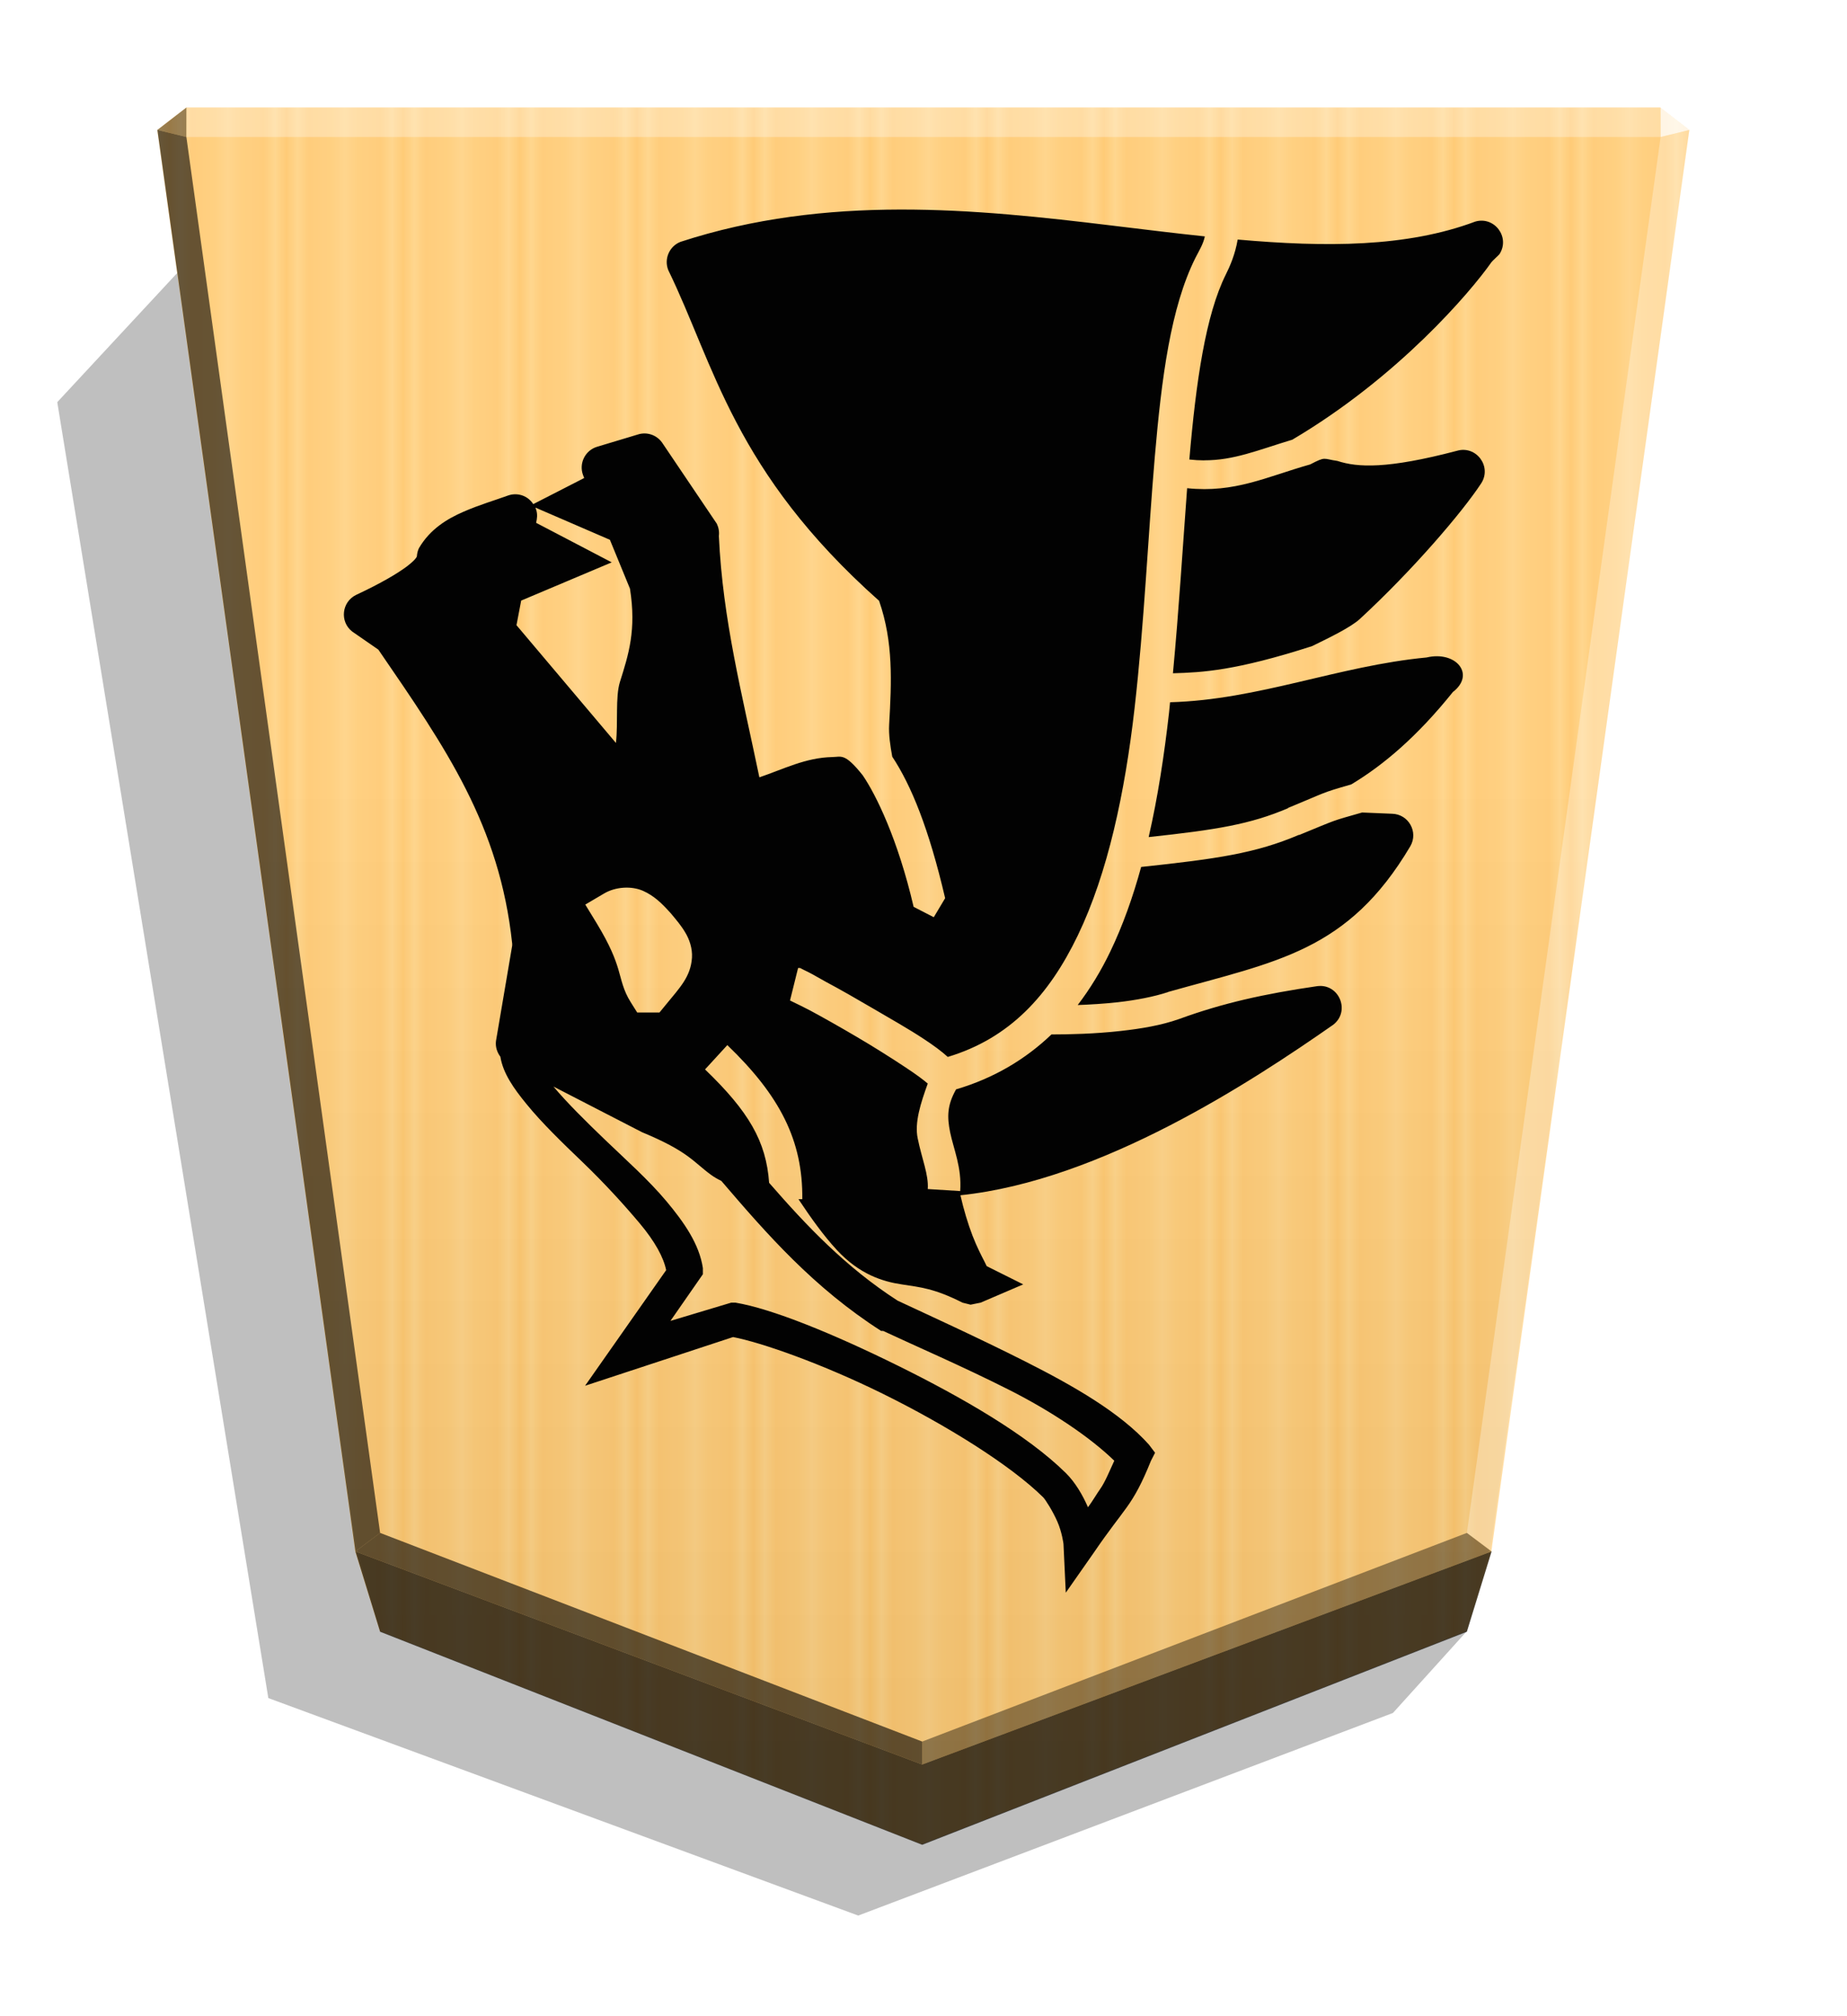 <?xml version="1.0" encoding="UTF-8" standalone="no"?>
<svg
   width="498.898"
   height="544.252"
   viewBox="0 0 1320 1440"
   version="1.1"
   id="svg73892"
   sodipodi:docname="1_HORSE.svg"
   inkscape:version="1.2 (dc2aedaf03, 2022-05-15)"
   xmlns:inkscape="http://www.inkscape.org/namespaces/inkscape"
   xmlns:sodipodi="http://sodipodi.sourceforge.net/DTD/sodipodi-0.dtd"
   xmlns="http://www.w3.org/2000/svg"
   xmlns:svg="http://www.w3.org/2000/svg">
  <sodipodi:namedview
     id="namedview73894"
     pagecolor="#ffffff"
     bordercolor="#666666"
     borderopacity="1.0"
     inkscape:showpageshadow="2"
     inkscape:pageopacity="0.0"
     inkscape:pagecheckerboard="0"
     inkscape:deskcolor="#d1d1d1"
     showgrid="false"
     inkscape:zoom="0.48753485"
     inkscape:cx="46.150547"
     inkscape:cy="491.24694"
     inkscape:window-width="1916"
     inkscape:window-height="2022"
     inkscape:window-x="5750"
     inkscape:window-y="0"
     inkscape:window-maximized="0"
     inkscape:current-layer="svg73892" />
  <style
     id="style73796"><![CDATA[.B{color-interpolation-filters:sRGB}.C{fill-opacity:.98}]]></style>
  <defs
     id="defs73842">
    <linearGradient
       id="A"
       x1="-1430.769"
       y1="-77.47"
       x2="-1409.955"
       y2="-77.47"
       spreadMethod="reflect"
       gradientUnits="userSpaceOnUse">
      <stop
         offset="0"
         stop-color="#ffd285"
         id="stop73798" />
      <stop
         offset=".232"
         stop-color="#ffcd79"
         id="stop73800" />
      <stop
         offset=".616"
         stop-color="#ffca73"
         id="stop73802" />
      <stop
         offset=".808"
         stop-color="#ffd386"
         id="stop73804" />
      <stop
         offset="1"
         stop-color="#ffc86e"
         id="stop73806" />
    </linearGradient>
    <filter
       id="B"
       x="-0.012"
       y="-0.01"
       width="1.023"
       height="1.02"
       class="B">
      <feGaussianBlur
         stdDeviation="2.441"
         id="feGaussianBlur73809" />
    </filter>
    <linearGradient
       id="C"
       x1="-904.556"
       y1="-406.052"
       x2="-904.556"
       y2="184.159"
       gradientUnits="userSpaceOnUse">
      <stop
         offset="0"
         id="stop73812" />
      <stop
         offset=".604"
         stop-color="#fff"
         id="stop73814" />
    </linearGradient>
    <filter
       inkscape:label="Combined Lighting"
       inkscape:menu="Bevels"
       inkscape:menu-tooltip="Basic specular bevel to use for building textures"
       style="color-interpolation-filters:sRGB;"
       id="filter2484"
       x="-0.053"
       y="-0.047"
       width="1.105"
       height="1.093">
      <feGaussianBlur
         stdDeviation="6"
         in="SourceGraphic"
         result="result0"
         id="feGaussianBlur2466" />
      <feDiffuseLighting
         lighting-color="rgb(255,255,255)"
         diffuseConstant="1"
         surfaceScale="4"
         result="result5"
         id="feDiffuseLighting2470">
        <feDistantLight
           elevation="45"
           azimuth="235"
           id="feDistantLight2468" />
      </feDiffuseLighting>
      <feComposite
         k1="1.4"
         in2="SourceGraphic"
         in="result5"
         result="fbSourceGraphic"
         operator="arithmetic"
         id="feComposite2472" />
      <feGaussianBlur
         result="result0"
         in="fbSourceGraphic"
         stdDeviation="6"
         id="feGaussianBlur2474" />
      <feSpecularLighting
         specularExponent="25"
         specularConstant="1"
         surfaceScale="4"
         lighting-color="rgb(255,255,255)"
         result="result1"
         in="result0"
         id="feSpecularLighting2478">
        <feDistantLight
           azimuth="235"
           elevation="45"
           id="feDistantLight2476" />
      </feSpecularLighting>
      <feComposite
         k3="1"
         k2="1"
         operator="arithmetic"
         in="fbSourceGraphic"
         in2="result1"
         result="result4"
         id="feComposite2480" />
      <feComposite
         operator="in"
         result="result2"
         in2="SourceGraphic"
         in="result4"
         id="feComposite2482" />
    </filter>
    <filter
       inkscape:label="Combined Lighting"
       inkscape:menu="Bevels"
       inkscape:menu-tooltip="Basic specular bevel to use for building textures"
       style="color-interpolation-filters:sRGB;"
       id="filter3554"
       x="-0.035"
       y="-0.029"
       width="1.07"
       height="1.058">
      <feGaussianBlur
         stdDeviation="6"
         in="SourceGraphic"
         result="result0"
         id="feGaussianBlur3536" />
      <feDiffuseLighting
         lighting-color="rgb(255,255,255)"
         diffuseConstant="1"
         surfaceScale="4"
         result="result5"
         id="feDiffuseLighting3540">
        <feDistantLight
           elevation="45"
           azimuth="235"
           id="feDistantLight3538" />
      </feDiffuseLighting>
      <feComposite
         k1="1.4"
         in2="SourceGraphic"
         in="result5"
         result="fbSourceGraphic"
         operator="arithmetic"
         id="feComposite3542" />
      <feGaussianBlur
         result="result0"
         in="fbSourceGraphic"
         stdDeviation="6"
         id="feGaussianBlur3544" />
      <feSpecularLighting
         specularExponent="25"
         specularConstant="1"
         surfaceScale="4"
         lighting-color="rgb(255,255,255)"
         result="result1"
         in="result0"
         id="feSpecularLighting3548">
        <feDistantLight
           azimuth="280"
           elevation="45"
           id="feDistantLight3546" />
      </feSpecularLighting>
      <feComposite
         k3="1"
         k2="1"
         operator="arithmetic"
         in="fbSourceGraphic"
         in2="result1"
         result="result4"
         id="feComposite3550" />
      <feComposite
         operator="in"
         result="result2"
         in2="SourceGraphic"
         in="result4"
         id="feComposite3552" />
    </filter>
  </defs>
  <path
     style="mix-blend-mode:multiply"
     d="M-2699.281 228.709l26.181 28.949 190.592 72.165 210.264-77.468 75.234-461.629-45.894-49.39z"
     transform="matrix(-2.005 0 0 2.005 -4364.078 706.823)"
     opacity=".5"
     filter="url(#B)"
     id="path73844" />
  <path
     d="M-1220.221-390.88l-194.139 75.893-8.809 28.459-70.567 506.333 10.349 7.986h525.404l10.348-7.986-70.567-506.333-8.809-28.459z"
     fill="url(#A)"
     transform="matrix(-2.005 0 0 -2.005 -1787.639 533.542)"
     id="path73846" />
  <path
     d="M-904.556-434.511l-194.139 75.893-8.809 31.887-70.567 502.905 10.349 7.986h525.404l10.349-7.986-70.567-502.905-8.809-31.887z"
     opacity=".25"
     fill="url(#C)"
     transform="matrix(-2.005 0 0 -2.005 -1154.688 446.055)"
     style="mix-blend-mode:overlay;filter:url(#filter2484)"
     id="path73848" />
  <path
     d="M133.204 97.854l.043-21.064-20.75 16.013 20.707 5.052zm932.803 1010.214l-17.664-13.248-389.274 149.021v16.402z"
     opacity=".4"
     id="path73850" />
  <path
     d="M253.993 1108.068l17.664-13.248 387.412 149.021v16.402z"
     opacity=".6"
     id="path73852" />
  <path
     d="M253.993 1108.068l17.664-13.248L133.204 97.854l-20.707-5.052z"
     opacity=".6"
     id="path73854" />
  <g
     fill="#fff"
     id="g73862">
    <path
       d="M1066.007 1108.068l-17.664-13.248 138.453-996.966 20.707-5.052z"
       opacity=".3"
       id="path73856" />
    <path
       d="M1186.796 97.854l-.043-21.064 20.75 16.013-20.707 5.052z"
       opacity=".8"
       id="path73858" />
    <path
       d="M1186.796 97.854H133.204l.043-21.064h1053.506l.043 21.064z"
       opacity=".3"
       id="path73860" />
  </g>
  <path
     d="M271.655 1165.416l-17.663-57.348 405.076 152.176 406.938-152.176-17.663 57.348-389.275 152.176-387.413-152.176z"
     opacity=".7"
     id="path73864" />
  <path
     id="path13156"
     style="color:#000000;font-style:normal;font-variant:normal;font-weight:normal;font-stretch:normal;font-size:medium;line-height:normal;font-family:sans-serif;font-variant-ligatures:normal;font-variant-position:normal;font-variant-caps:normal;font-variant-numeric:normal;font-variant-alternates:normal;font-variant-east-asian:normal;font-feature-settings:normal;font-variation-settings:normal;text-indent:0;text-align:start;text-decoration:none;text-decoration-line:none;text-decoration-style:solid;text-decoration-color:#000000;letter-spacing:normal;word-spacing:normal;text-transform:none;writing-mode:lr-tb;direction:ltr;text-orientation:mixed;dominant-baseline:auto;baseline-shift:baseline;text-anchor:start;white-space:normal;shape-padding:0;shape-margin:0;inline-size:0;clip-rule:nonzero;display:inline;overflow:visible;visibility:visible;isolation:auto;mix-blend-mode:normal;color-interpolation:sRGB;color-interpolation-filters:linearRGB;solid-color:#000000;solid-opacity:1;fill:#020202;fill-opacity:1;fill-rule:nonzero;stroke:none;stroke-width:30.938;stroke-linecap:butt;stroke-linejoin:round;stroke-miterlimit:4;stroke-dasharray:none;stroke-dashoffset:0;stroke-opacity:1;color-rendering:auto;image-rendering:auto;shape-rendering:auto;text-rendering:auto;enable-background:accumulate;stop-color:#000000;filter:url(#filter3554)"
     d="m 761.69,1137.52 20.29,-28.975 c 11.026,-16.137 17.249,-23.556 23.183,-31.864 5.987,-8.316 10.93,-17.32 17.373,-33.331 l 2.957,-5.779 -4.366,-5.771 c -20.411,-22.847 -54.035,-42.066 -88.372,-59.392 -34.327,-17.323 -69.072,-33.072 -91.266,-43.47 -36.966,-23.848 -64.847,-53.181 -91.819,-84.16 -2.108,-29.64 -14.567,-50.936 -45.801,-80.982 l 15.936,-17.374 c 37.555,36.122 54.035,68.121 53.578,110.066 h -2.738 c 8.925,13.419 17.986,26.077 27.389,36.22 16.332,17.628 32.946,22.608 46.359,24.618 13.399,2.057 23.381,2.868 43.465,13.043 0.063,0.032 5.682,1.448 5.773,1.448 h 0.01 c 0.254,-0.039 7.193,-1.448 7.193,-1.448 l 30.427,-13.043 -26.076,-13.018 c -0.432,-0.711 -0.66,-1.448 -1.448,-2.957 -2.21,-4.26 -5.58,-10.739 -8.722,-18.842 -3.259,-8.522 -6.292,-18.534 -8.621,-28.835 100.738,-10.477 208.45,-81.328 266.49,-121.822 12.436,-9.738 4.049,-29.621 -11.57,-27.512 -37.948,5.504 -67.602,12.169 -98.36,23.37 l -0.356,0.145 -0.01,-0.015 c -12.575,4.46 -27.036,6.866 -41.382,8.471 -18.867,2.108 -37.065,2.515 -49.754,2.515 -18.603,17.762 -41.152,31.256 -68.166,39.212 -6.391,11.313 -6.487,19.553 -4.257,30.628 2.438,11.951 8.42,25.151 7.198,42.018 l -23.183,-1.448 c 0.737,-10.142 -4.26,-21.686 -7.198,-36.22 -2.337,-11.237 2.108,-25.06 7.198,-39.109 -2.827,-2.438 -7.711,-6.182 -15.936,-11.595 -9.942,-6.594 -22.71,-14.671 -34.773,-21.735 -12.06,-7.099 -24.125,-13.904 -33.316,-18.842 -4.559,-2.438 -8.72,-4.369 -11.59,-5.779 -1.448,-0.686 -2.108,-1.092 -2.827,-1.397 l 5.768,-23.198 h 1.448 c 0.61,0.24 2.21,1.219 2.827,1.448 1.219,0.584 1.295,0.66 2.962,1.448 3.259,1.6 8.313,4.658 13.023,7.198 9.533,5.072 21.006,11.62 33.331,18.842 12.324,7.198 25.726,14.783 36.225,21.735 7.099,4.668 12.586,8.705 17.168,12.842 44.288,-13.297 72.348,-44.033 92.909,-86.739 21.433,-44.49 33.69,-101.923 40.576,-162.233 6.904,-60.314 9.634,-123.111 14.465,-179.632 4.869,-56.518 11.351,-106.616 28.97,-141.965 2.957,-5.791 5.583,-9.83 6.795,-15.461 -21.554,-2.261 -43.607,-4.996 -66.166,-7.719 -98,-11.89 -203.916,-22.522 -308.555,11.605 -8.011,3.129 -11.971,12.268 -8.727,20.256 32.897,67.475 46.745,143.784 150.637,236.12 10.295,29.653 8.925,57.875 7.198,88.367 -0.406,7.198 0.762,15.019 2.21,22.954 13.5,20.399 26.202,51.313 37.796,101.079 l -8.118,13.586 -14.402,-7.404 c -11.29,-48.457 -26.922,-80.117 -36.365,-93.943 -12.984,-16.259 -15.301,-13.117 -21.73,-13.043 -19.195,0.432 -34.606,8.522 -52.147,14.486 -12.487,-60.123 -26.171,-112.372 -28.949,-172.387 0.381,-2.957 -0.147,-6.007 -1.448,-8.732 l -39.109,-57.929 c -3.868,-5.499 -10.93,-7.915 -17.374,-5.794 l -28.97,8.712 c -8.621,2.515 -13.299,11.869 -10.145,20.29 l 0.813,2.057 -36.406,18.641 c -3.868,-6.01 -11.3,-8.514 -18.014,-6.149 -9.533,3.477 -20.345,6.586 -31.858,11.603 -11.524,4.996 -23.901,12.367 -31.864,26.06 -0.864,1.829 -1.295,3.785 -1.448,5.794 -0.053,0.33 -0.762,2.286 -7.198,7.239 -6.49,4.846 -18.039,11.801 -36.194,20.284 -10.305,4.996 -11.869,18.986 -2.957,26.086 l 18.816,13.018 c 48.503,70.654 86.605,125.433 95.653,209.946 0.053,0.483 -0.043,0.94 0,1.448 l -11.575,68.084 c -0.533,4.173 0.762,8.123 3.132,11.27 1.93,11.991 9.637,22.72 18.532,33.636 11.234,13.812 25.649,27.695 40.561,41.997 14.905,14.303 29.101,29.809 40.556,43.46 10.886,12.987 16.96,24.181 18.837,33.331 l -57.95,82.574 105.746,-34.778 c 20.249,3.868 63.521,19.022 107.192,40.577 44.896,22.162 90.9,50.642 114.458,73.882 1.6,1.6 6.901,9.934 10.14,17.379 3.259,7.404 4.366,15.687 4.366,15.931 z m 15.855,-61.02 c -3.863,-8.867 -9.195,-17.912 -15.855,-24.463 -27.532,-27.167 -74.081,-53.987 -120.235,-76.77 -46.154,-22.784 -89.96,-40.626 -115.884,-44.907 h -2.957 l -43.465,13.043 23.183,-33.331 v -4.356 c -2.515,-17.071 -13.404,-32.687 -26.091,-47.821 -12.69,-15.133 -28.533,-29.158 -43.444,-43.465 -14.051,-13.482 -27.597,-26.858 -37.274,-38.401 l 63.34,32.623 c 33.101,13.703 36.487,21.092 49.258,30.422 2.108,1.524 4.661,3.043 7.407,4.356 32.705,38.201 66.098,76.334 114.231,107.151 h 1.448 c 23.099,10.825 56.481,25.177 89.814,41.992 30.501,15.39 58.297,34.095 75.329,50.71 -3.434,7.404 -6.596,15.314 -10.145,20.282 -2.032,2.804 -5.819,9.223 -8.656,12.934 z m -306.224,-353.363 h -15.936 l -4.557,-7.244 c -5.583,-8.804 -6.7,-16.302 -8.931,-23.612 -2.21,-7.315 -5.58,-16.548 -15.395,-32.768 l -8.217,-13.457 13.561,-7.978 c 8.118,-4.77 19.535,-5.431 27.693,-1.829 8.118,3.609 13.637,9.177 19.357,15.492 l 0.181,0.212 0.207,0.206 c 4.044,4.834 7.508,8.87 10.376,13.721 2.957,4.846 5.278,11.344 4.869,18.123 -0.914,13.553 -8.519,21.209 -18.552,33.455 z m 298.881,-5.324 c 9.03,-0.33 18.816,-0.914 28.727,-2.007 12.941,-1.473 25.791,-3.934 35.75,-7.214 l -0.031,-0.077 c 77.941,-21.979 128.653,-28.848 173.285,-104.144 5.888,-10.173 -1.295,-22.896 -13.023,-23.177 l -21.415,-0.889 -0.155,0.031 c -22.332,6.347 -17.054,4.618 -44.917,16.05 l -0.062,-0.144 c -30.908,13.167 -58.431,17.158 -112.815,22.949 -5.883,21.455 -13.089,41.816 -22.065,60.451 -6.596,13.754 -14.379,26.537 -23.274,38.158 z m 50.72,-119.956 c 48.472,-5.212 72.559,-9.106 99.627,-20.64 l -0.067,-0.165 c 27.812,-11.412 22.939,-10.462 45.041,-16.744 l 0.711,-0.381 c 22.576,-13.655 46.487,-33.774 72.12,-65.696 16.332,-12.565 2.235,-29.62 -18.816,-24.646 -62.935,5.951 -120.202,30.279 -183.317,31.972 -0.249,2.438 -0.432,4.77 -0.711,7.198 -3.434,30.371 -8.014,60.485 -14.587,89.09 z m -380.803,-67.314 -70.998,-84.016 3.348,-17.579 64.699,-27.301 -54.007,-28.231 0.432,-2.261 c 0.533,-2.957 0.222,-5.86 -0.914,-8.618 l 53.206,22.997 14.346,34.918 c 4.668,29.558 -0.991,46.922 -7.198,66.637 -3.348,10.82 -1.219,28.881 -2.827,43.444 z m 398.151,-49.682 0.052,-0.01 c 20.904,-0.584 44.643,-1.753 99.389,-19.383 13.274,-6.462 27.605,-13.49 34.008,-19.266 37.948,-34.97 73.419,-76.481 86.899,-97.064 7.704,-12.05 -3.65,-27.19 -17.374,-23.172 -49.786,13.086 -70.957,11.963 -85.463,7.239 -10.437,-1.499 -8.037,-3.414 -19.416,2.489 -31.21,8.821 -53.87,20.546 -87.953,16.985 -3.132,41.879 -5.89,87.033 -10.145,132.183 z m 22.139,-152.058 0.036,-0.015 v -0.021 c 21.262,0.095 38.308,-7.234 63.128,-14.732 75.885,-44.815 127.528,-105.677 142.338,-126.798 0.66,-0.94 5.278,-5.067 5.773,-5.794 7.711,-12.05 -3.65,-27.195 -17.374,-23.177 -49.075,18.369 -106.815,18.382 -169.767,12.822 -1.829,10.704 -5.58,19.182 -8.418,24.841 -14.465,29.006 -21.313,76.149 -26.091,131.832 -0.01,0.132 0,0.279 -0.021,0.432 3.653,0.406 7.097,0.61 10.396,0.61 z"
     sodipodi:nodetypes="ccccccsccccccccssscccccccccccscccccccccccccccccccccccccccccscccccccccccccccccccccccscccccccccsccccccscccccssccccccsccccccccccccccccsccccccccccccccccccccccccccccccccccccccccccccccccccsccccccccccss" />
</svg>
